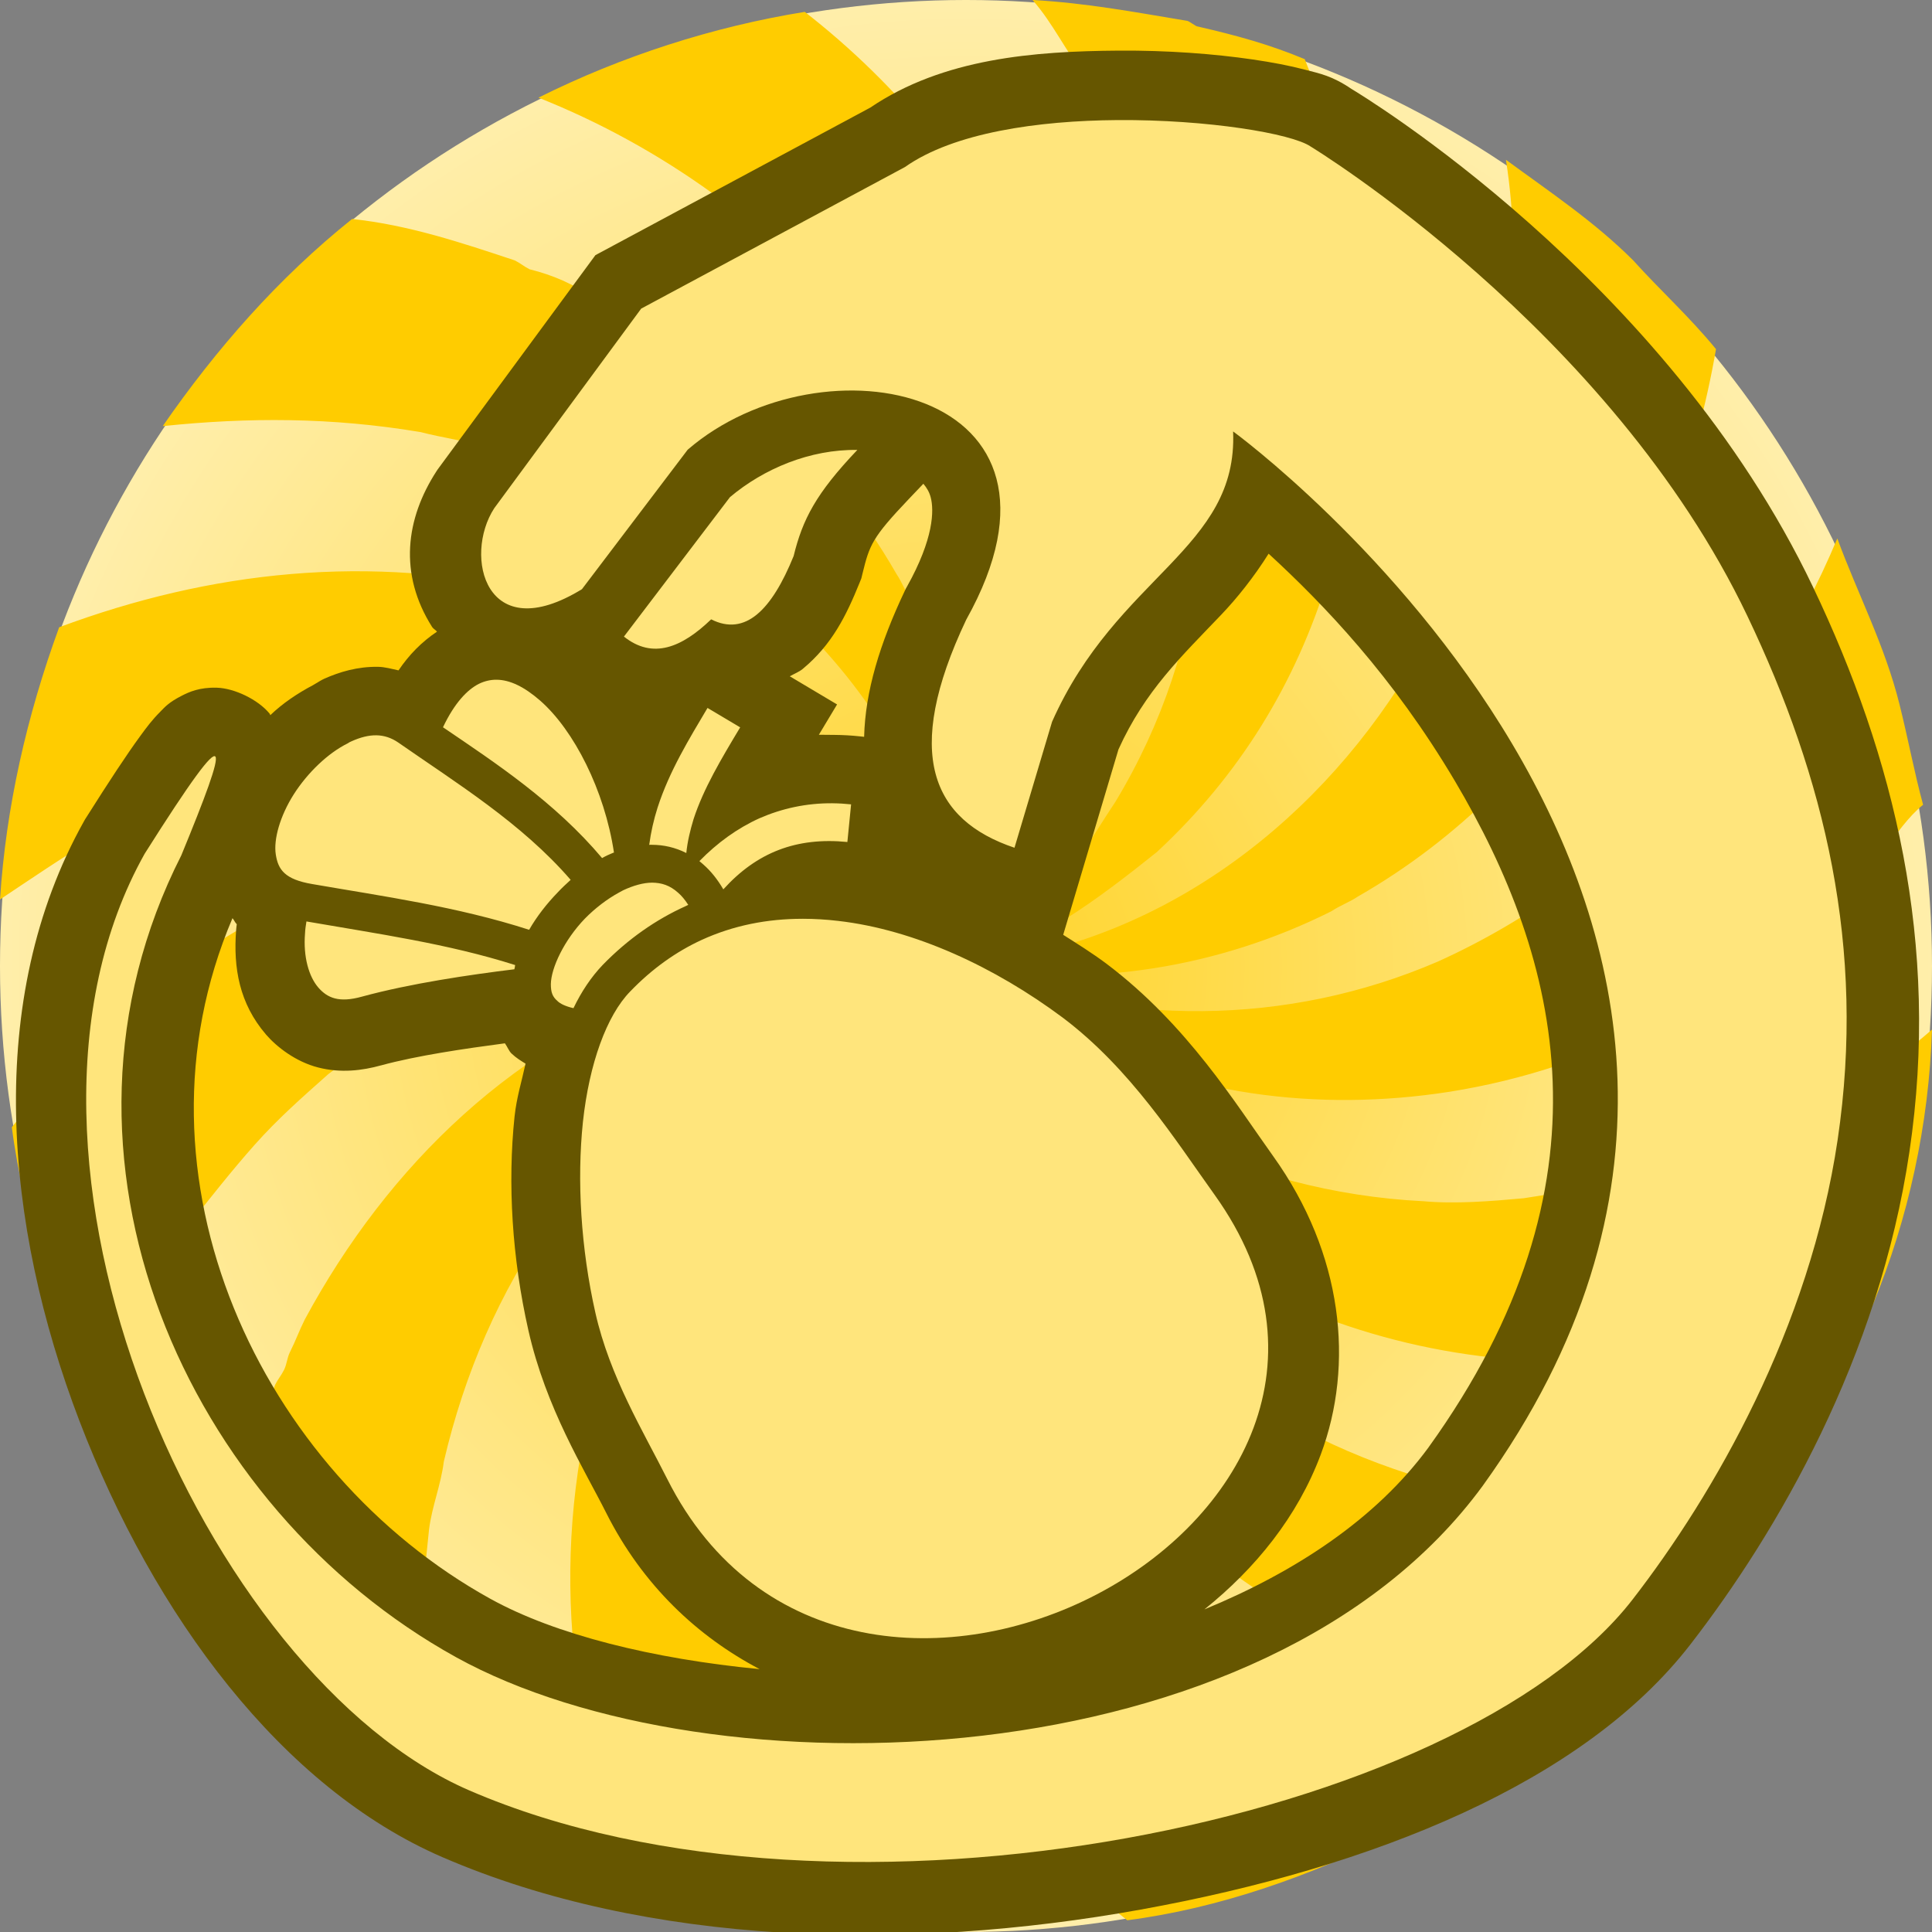<svg height="500" viewBox="0 0 132.292 132.292" width="500" xmlns="http://www.w3.org/2000/svg" xmlns:xlink="http://www.w3.org/1999/xlink"><rect x="0" y="0" width="132.292" height="132.292" fill="#808080" stroke="none"/><radialGradient id="a" cx="66.146" cy="66.146" gradientTransform="matrix(0 1 -1 -0 132.292 -.002)" gradientUnits="userSpaceOnUse" r="66.146"><stop offset="0" stop-color="#ffd42a"/><stop offset="1" stop-color="#fea"/></radialGradient><circle cx="66.146" cy="66.146" fill="url(#a)" r="66.146"/><path d="m87.317 96.839c-.607-.406-1.217-.608-1.823-1.012-10.536-6.687-18.033-17.222-19.248-29.579.404.606.404 1.214.608 1.822 3.444 7.901 9.116 14.384 16.814 18.842 8.103 4.659 17.017 6.686 26.135 6.28 6.28-.203 12.559-1.621 18.435-3.849 2.431-5.875 3.849-12.358 4.052-18.841-3.444 3.038-7.699 5.266-11.953 7.091-2.633 1.216-5.266 2.229-8.104 2.834-2.632.811-5.266 1.218-7.9 1.622-2.228.203-4.66.404-6.889.203-12.155-.607-23.907-6.281-31.199-16.004 1.621 1.214 3.039 2.43 4.863 3.443.607.203 1.214.608 1.823 1.014 8.103 4.254 17.221 5.47 26.337 4.051 10.13-1.62 18.639-6.279 26.136-12.966.606-.606 1.012-1.216 1.822-1.824.406-.202.607-.605.81-1.013.406-.202.609-.406 1.015-.809.809-1.014 1.619-2.228 2.632-3.039-.607-2.228-1.013-4.458-1.62-6.889-1.012-4.051-2.837-7.495-4.255-11.345-5.268 12.561-14.789 23.3-27.351 28.972-10.332 4.456-21.879 4.456-32.211.406 8.51 1.417 17.22 0 24.918-3.85.607-.406 1.217-.608 1.823-1.013 13.777-7.901 21.881-22.286 24.515-37.479-1.824-2.229-3.849-4.053-5.672-6.079-2.634-2.634-5.673-4.659-8.712-6.887.607 3.85.607 7.697.406 11.547-.608 8.307-2.635 16.208-7.091 23.501-6.686 10.941-17.625 18.842-30.186 20.056 4.863-1.417 8.914-4.456 12.965-7.699 5.672-5.268 9.522-11.547 11.752-18.842 3.647-11.75 2.837-24.31-1.622-35.452-2.43-1.013-4.659-1.621-7.292-2.229-.203 0-.609-.404-.812-.404-3.644-.607-6.886-1.217-10.534-1.419 1.417 1.622 2.229 3.445 3.648 5.269 2.228 3.241 3.242 6.685 4.861 10.128.609 1.622.811 3.04 1.418 4.66 3.242 11.752 2.229 24.11-4.254 34.845-.811 1.217-1.418 2.229-2.228 3.445-2.431 3.039-4.862 5.673-7.901 7.699 5.47-6.483 8.51-14.789 9.117-23.298.811-16.207-7.496-32.01-20.26-41.935-6.279 1.012-12.561 3.038-18.234 5.874 16.816 6.687 30.794 22.082 32.213 40.519.608 6.483-.203 12.967-2.835 18.841.81-4.052.81-8.103.203-12.156-.608-4.456-2.027-8.71-4.052-12.762-.407-.608-.608-1.216-1.013-1.824-4.659-8.104-11.345-13.979-19.449-18.436-.407-.203-.811-.203-1.216-.404-1.418-1.013-2.838-1.621-4.456-2.025-.407-.203-.609-.406-1.014-.608-3.647-1.214-7.294-2.432-11.142-2.837-5.065 4.052-9.319 8.915-12.966 14.183 5.876-.609 11.548-.609 17.625.404 1.621.406 3.038.607 4.659 1.014 7.497 2.024 13.98 5.265 19.651 10.534 2.635 2.431 4.863 4.862 6.89 7.901 1.823 3.038 3.242 5.874 4.456 9.117.81 2.633 1.418 5.266 1.824 7.9-2.431-6.28-6.28-11.952-11.547-16.409-2.028-1.622-3.85-2.837-6.08-4.255-3.849-2.432-7.697-3.849-12.154-4.863-11.145-2.635-22.083-1.418-32.416 2.431-2.227 6.079-3.647 12.358-4.05 18.639 4.254-2.837 8.305-5.672 13.167-7.496 5.673-2.229 11.345-3.647 17.221-4.052 13.573-.812 27.552 4.861 35.656 16.004-.811-1.013-2.027-1.621-3.039-2.43-.404-.204-.607-.204-1.014-.407-6.279-4.255-13.167-5.672-20.258-6.279-3.647-.203-7.293.202-10.941 1.013-12.154 2.835-22.487 9.724-29.983 19.245.81 6.281 3.038 12.56 5.875 18.234.811-2.431 2.229-4.659 3.445-7.091.81-1.417 1.62-2.835 2.633-4.255 1.622-2.024 3.04-3.848 4.659-5.671 1.622-1.824 3.242-3.24 5.066-4.863 1.621-1.216 3.038-2.228 4.659-3.445 1.419-.809 2.634-1.417 3.849-2.228 4.862-2.43 9.725-4.05 15.195-4.659 6.886-.81 13.573.203 19.854 2.837-3.241-.404-6.685-.607-9.927-.404-3.04.203-6.078 1.012-9.118 1.823-11.548 3.647-20.46 12.36-26.134 22.893-.403.81-.607 1.418-1.013 2.228-.203.405-.203.811-.404 1.216-.204.406-.406.608-.608 1.014-1.621 4.456-3.242 8.913-3.85 13.574 4.053 5.064 8.915 9.318 14.385 12.964-1.012-5.469-.608-10.939 0-16.611.203-1.621.81-3.039 1.013-4.661 2.835-12.154 9.724-22.284 20.462-28.767.608-.203 1.217-.607 1.823-1.013 4.255-2.229 8.712-3.648 13.372-4.051-2.43.81-4.659 2.025-6.889 3.443-.404.203-.607.203-1.013.404-2.025 1.418-3.647 2.838-5.47 4.255-.404.406-.81 1.015-1.417 1.418-4.66 5.066-7.902 10.738-9.928 17.221-3.645 11.751-2.835 24.109 1.824 35.251.202.405 1.013.405 1.62.609.203 0 .608.203.812.403.403 0 .607.204 1.012.204.203.203.608.405.811.405 1.214.405 2.431.606 3.849.81.203 0 .607.405.811.405 3.241.405 6.482 1.216 9.723 1.216-8.509-10.942-13.169-25.122-11.141-39.101 0-.405 0-.81 0-1.216 1.823-10.33 7.088-19.651 15.396-25.727-6.889 8.305-9.927 19.044-8.914 29.781 1.013 10.535 5.47 20.259 12.561 28.363 1.013.81 1.621 1.824 2.634 2.836.608.608 1.214 1.216 1.824 1.825 1.013.81 2.027 1.62 3.038 2.43 6.28-.81 12.561-3.039 18.234-5.875-8.509-3.445-15.803-8.711-21.881-15.804-.404-.607-.809-1.215-1.418-1.823-5.064-6.685-7.9-13.775-8.912-21.88-.811-6.887 0-13.776 3.038-19.853-2.229 10.938.81 22.081 7.699 31.198.607.608 1.013 1.216 1.418 1.823 8.509 10.131 20.259 16.208 33.021 18.031 1.824-1.621 3.648-3.241 5.471-4.862 2.835-2.836 5.064-6.077 7.495-9.32-11.547 1.216-23.703-.202-34.034-6.28" fill="#fc0" fill-rule="evenodd"/><path d="m289.104 13.08c-21.901.151-45.418 1.977-64.246 14.734l-71.004 38.113-40.77 55.379-.297.451c-7.946 12.263-9.839 26.511-1.121 40.268.289.456.92.75 1.248 1.195-3.916 2.603-7.212 5.963-9.943 10.002-1.77-.39-3.543-.896-5.301-.922h-.008c-5.313-.077-9.925 1.324-13.842 3.062-.695.29-1.847 1.037-2.879 1.641-4.162 2.197-7.909 4.738-11.086 7.779-.133-.169-.065-.234-.207-.406-2.987-3.636-9.094-6.548-13.613-6.68-4.519-.132-7.202 1.128-8.982 2.029-3.562 1.802-4.541 3.077-5.625 4.164-2.168 2.175-3.496 3.976-5.234 6.355-3.478 4.76-7.9 11.476-13.975 21.09l-.258.398-.229.414c-25.908 46.23-20.545 104.451-1.24 154.924 19.304 50.473 52.363 94.875 93.832 112.811 53.143 22.985 120.025 24.446 180.391 13.545 60.366-10.901 114.5-32.915 142.02-68.453 22.58-29.161 48.761-74.184 56.648-127.359 7.981-53.802-3.957-102.007-24.914-145.939-38.122-79.916-117.197-127.466-119.268-128.703-5.01-3.393-8.1-3.945-12.062-4.982-3.996-1.047-8.447-1.893-13.428-2.621-9.962-1.456-21.968-2.377-34.607-2.289zm-50.514 111.918c.854 1.019 1.52 2.085 1.896 3.506.887 3.345.822 10.649-6.133 23.084l-.297.523-.258.547c-6.483 13.67-10.22 26.029-10.512 37.729l-1.1-.119c-2.176-.234-4.359-.355-6.547-.375h-.016l-4.031-.037 4.703-7.832-12.217-7.271c1.116-.639 2.402-1.131 3.336-1.904 7.617-6.311 11.276-13.845 14.654-22.168l.494-1.219.309-1.27c1.812-7.397 2.459-9.265 12.041-19.334zm89.211 18.07c14.159 13.013 32.049 31.607 48.115 58.709 27.26 45.984 42.418 103.878-6.777 172.189-.007.009-.007.02-.014.029-13.555 18.454-34.202 32.071-57.912 41.863 13.2-10.605 24.05-23.941 30.053-39.996 8.717-23.313 5.805-51.864-12.307-77.148-9.625-13.438-22.141-33.914-43.051-49.693l-.045-.031-.043-.037c-3.551-2.646-7.334-5.016-11.096-7.402l14.283-47.916c6.868-15.158 16.266-24.013 26.502-34.74 4.187-4.388 8.5-9.797 12.291-15.826zm-267.727 94.186c.431.502.622 1.087 1.107 1.557-.059.527-.123.806-.162 1.455-.766 9.834.822 19.008 7.684 27.01l.029.037.029.037c2.747 3.169 7.64 6.992 13.457 8.482 5.817 1.49 11.385.807 16.27-.555l-.096.031c9.417-2.572 21.725-4.346 32.074-5.723.599.828 1.052 2.018 1.691 2.621 1.305 1.237 2.462 1.894 3.639 2.635-.965 4.488-2.299 8.69-2.826 13.568v.023l-.008.029c-1.83 17.397-.639 36.648 3.564 55.254 4.569 20.248 14.402 35.844 20.08 47.141 9.489 18.879 23.749 32.068 39.67 40.438-27.613-2.656-52.789-8.896-69.537-18.16h-.008c-59.466-32.89-95.18-108.975-66.658-175.881z" fill="#665600" transform="scale(.265)"/><path d="m76.525 8.222c-5.445.038-11.221.86-14.559 3.216l-18.061 9.694-10.065 13.672c-2.118 3.269-.607 9.594 6.008 5.54l7.241-9.551c9.2-7.944 27.978-4.283 19.073 11.639-4.374 9.222-2.317 13.728 3.304 15.617l2.573-8.626c4.45-10.015 12.738-11.812 12.397-19.882 0 0 45.296 33.047 17.094 72.196-14.919 20.372-52.941 21.342-70.302 11.739-18.419-10.187-29.311-34.23-18.812-54.909 3.238-7.874 3.816-10.12-2.511-.107-11.684 20.849 4.183 56.331 22.235 64.139 25.489 11.024 67.938 2.049 79.648-13.073 5.596-7.227 12.127-18.564 14.043-31.48 1.953-13.165-.906-24.81-6.18-35.864-9.395-19.696-29.914-32.154-29.914-32.154-1.293-.883-7.04-1.848-13.212-1.806zm-17.82 22.587c-3.238-.05-6.409 1.284-8.722 3.233l-7.26 9.548c1.985 1.583 3.976.738 5.972-1.181 2.349 1.186 4.156-.657 5.648-4.334.615-2.51 1.527-4.286 4.362-7.266zm-24.703 15.735c-.416-.003-.818.09-1.209.28-.783.393-1.662 1.293-2.46 2.975 3.588 2.435 7.662 5.118 10.894 8.957.24-.138.495-.256.746-.357.026-.006.052-.011.068-.021-.643-4.265-2.742-8.376-5.048-10.399-1.091-.952-2.076-1.428-2.991-1.435zm14.445 1.931c-1.262 2.13-2.614 4.329-3.419 6.821-.266.834-.458 1.689-.574 2.556.064-.005.129-.017.191-.005.789 0 1.598.18 2.349.563.08-.793.265-1.554.495-2.316.681-2.097 1.911-4.153 3.194-6.289zm-22.676 1.874c-.529-.008-1.094.136-1.712.415-.09.037-.174.08-.245.134-1.352.665-2.753 2.012-3.695 3.487-.947 1.491-1.395 3.094-1.235 4.121.16 1.044.613 1.71 2.503 2.03 4.877.846 9.888 1.533 14.845 3.13.522-.905 1.193-1.773 1.959-2.562.273-.297.576-.574.885-.857-3.361-3.887-7.831-6.634-11.805-9.403-.477-.327-.971-.487-1.5-.495zm31.239 4.654c-1.801-.015-3.474.357-5.01 1.028-1.512.686-2.875 1.671-4.11 2.933.091.081.185.15.276.236.511.447.969 1.021 1.363 1.698 2.285-2.525 5-3.589 8.494-3.243l.255-2.577c-.421-.045-.844-.07-1.267-.074zm-12.375 5.436c-.58.005-1.257.191-1.96.52-.095.054-.197.102-.297.161-.798.437-1.609 1.05-2.322 1.774-1.417 1.469-2.322 3.375-2.337 4.499 0 .569.122.862.446 1.145.187.19.56.372 1.103.495.543-1.13 1.208-2.13 2.003-2.962 1.741-1.788 3.653-3.109 5.681-4.025.053-.032.123-.054.176-.086-.225-.351-.458-.627-.693-.83-.563-.507-1.129-.687-1.8-.692zm10.318 2.474c-2.412.001-4.729.451-6.911 1.449-1.736.8-3.381 1.96-4.893 3.531-1.608 1.65-2.802 4.936-3.233 8.925-.421 4.003-.142 8.667.852 13.071.99 4.388 3.274 8.109 4.921 11.384 12.356 24.584 53.56 2.987 37.475-19.467-2.686-3.749-5.745-8.617-10.388-12.12-4.659-3.472-10.15-6.028-15.383-6.628-.81-.096-1.625-.145-2.441-.146zm-33.97.183c-.043.271-.086.542-.096.804-.134 1.64.271 2.977.905 3.716.628.724 1.426 1.064 2.987.629 3.317-.906 7.438-1.508 10.442-1.875.024-.095.041-.192.053-.289-4.622-1.468-9.42-2.139-14.291-2.986z" fill="#ffe57c"/></svg>